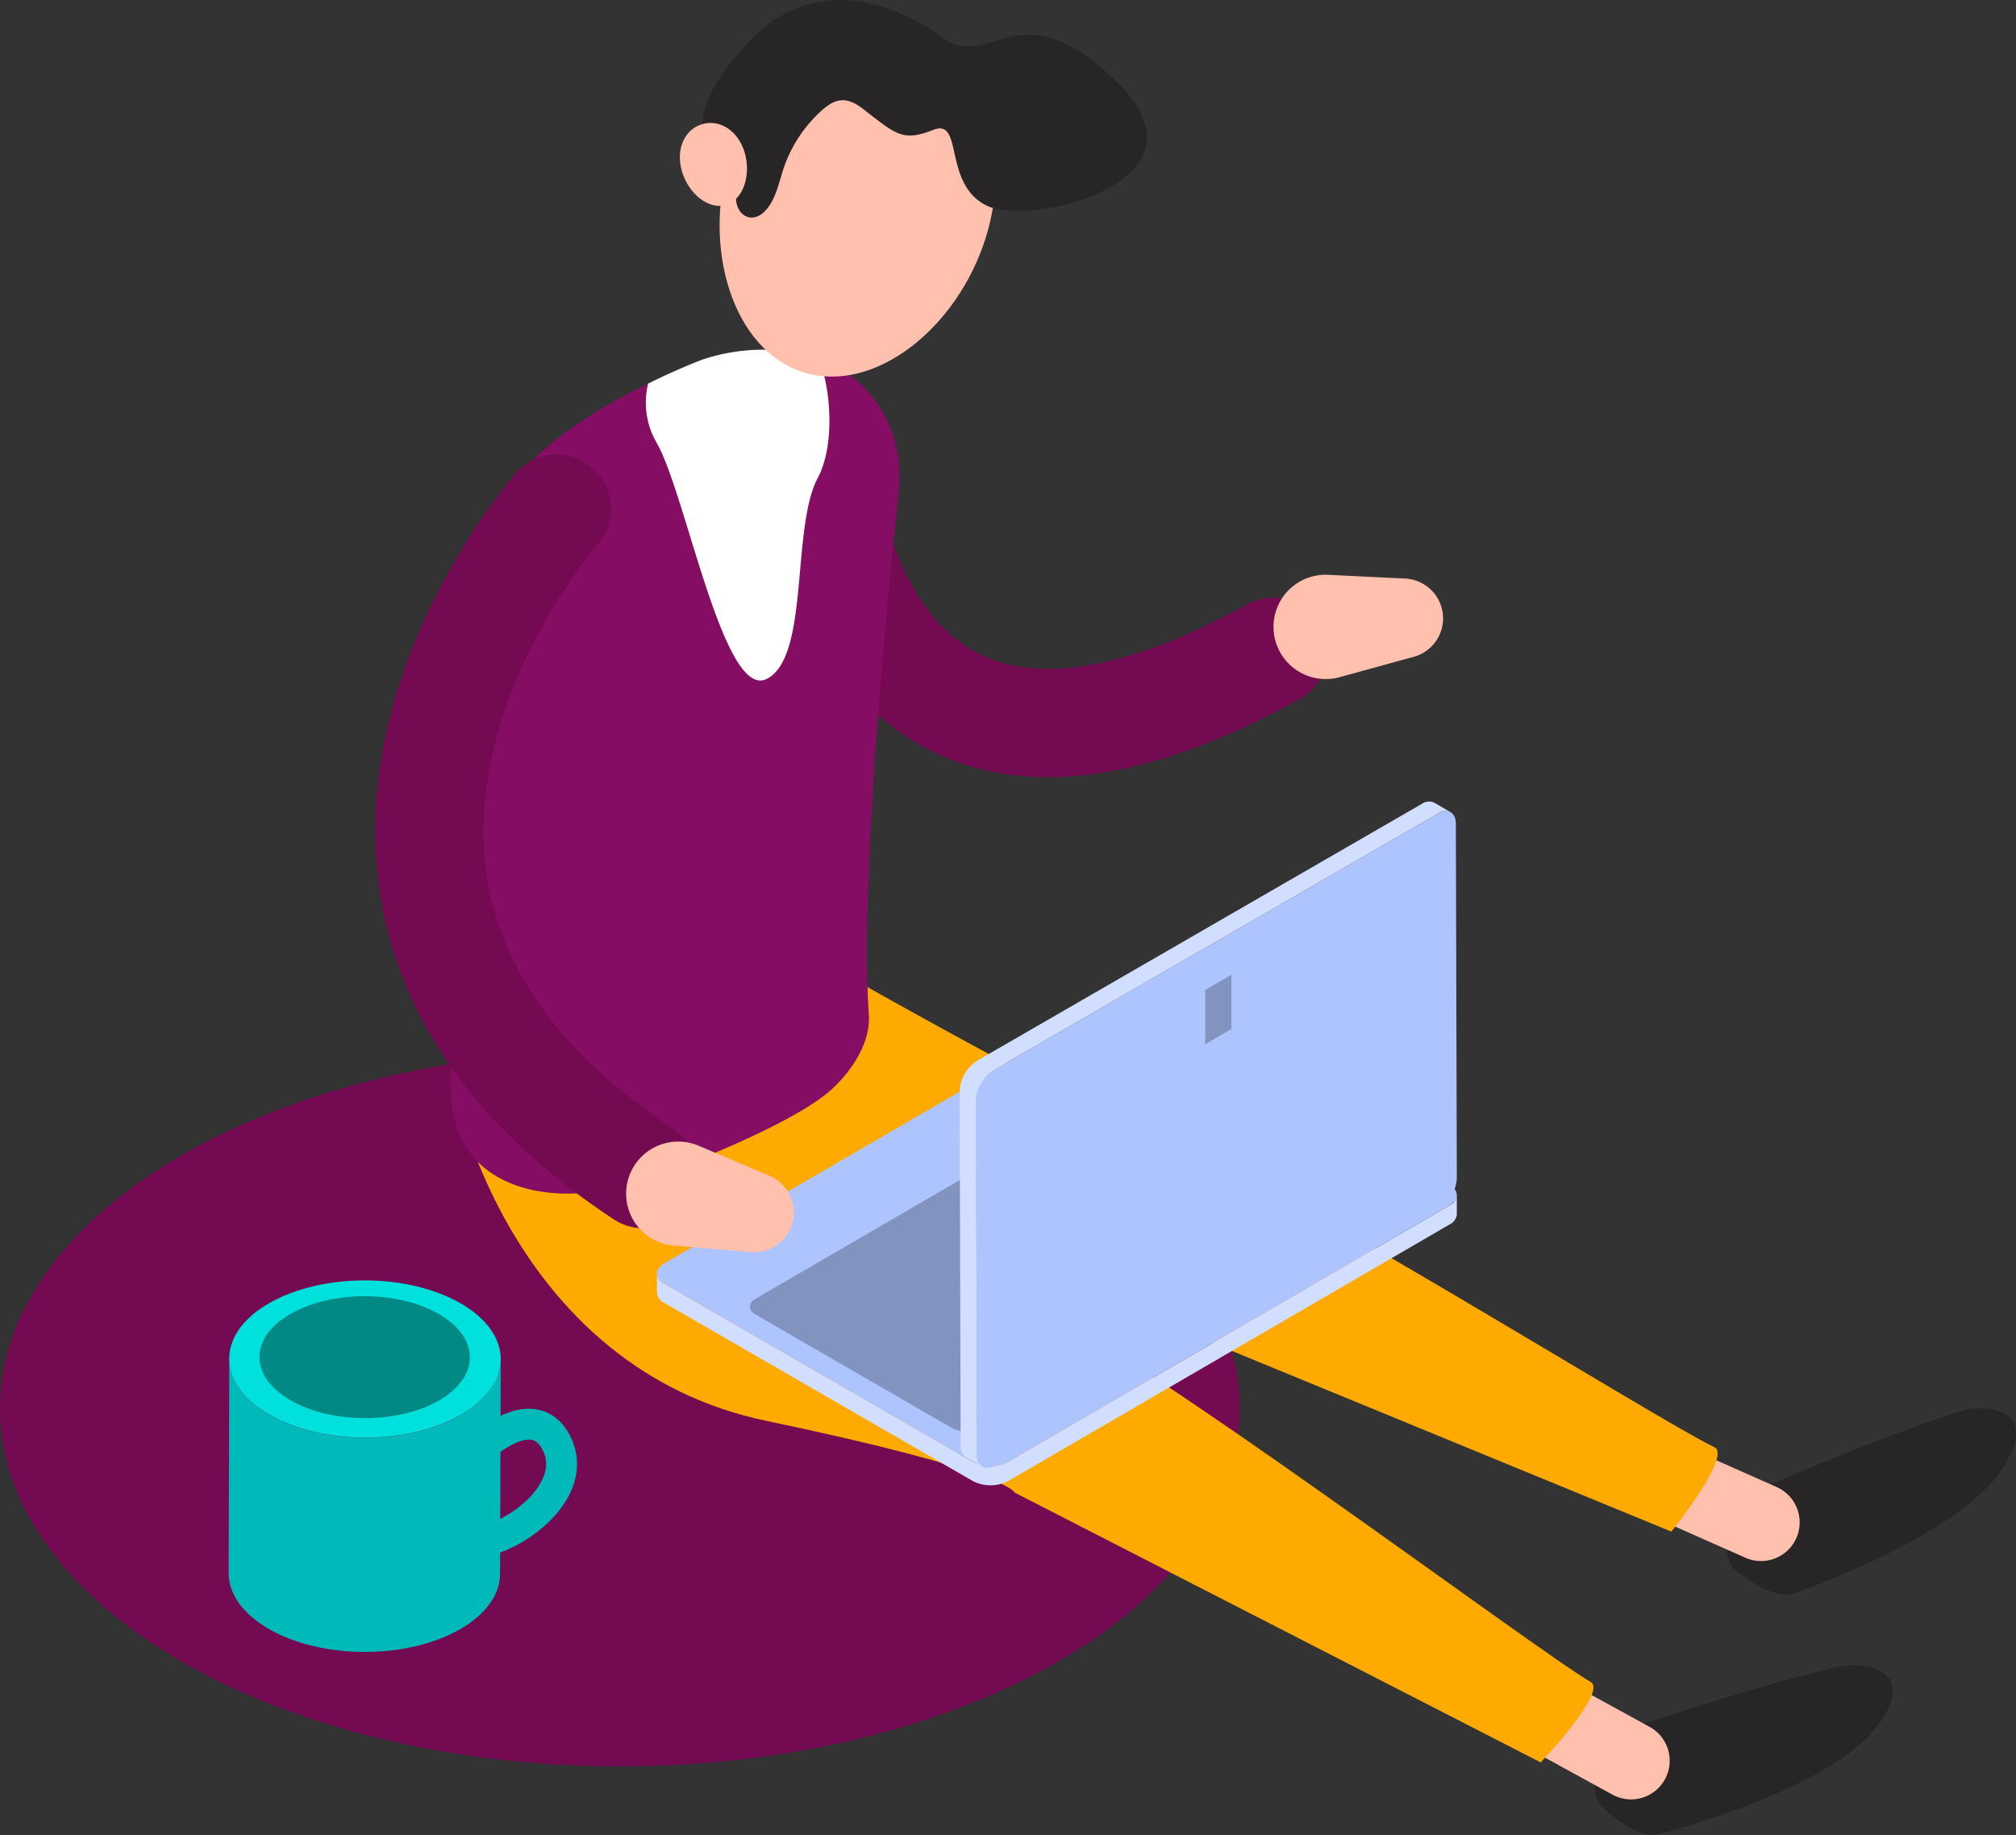 <svg xmlns="http://www.w3.org/2000/svg" viewBox="0 0 375.96 342.12"><rect x="0" y="0" width="375.96" height="342.12" fill="#333333" stroke="none"/><title>EstadisticasRecurso 4</title><g id="Capa_2" data-name="Capa 2"><g id="Capa_1-2" data-name="Capa 1"><ellipse cx="115.59" cy="262.59" rx="115.59" ry="66.74" style="fill:#740a51"/><path d="M93.38,253.46l-.12,39.94c0,3.73-2.46,7.46-7.36,10.3-9.85,5.73-25.86,5.72-35.78,0-5-2.88-7.49-6.66-7.48-10.43l.12-39.94c0,3.77,2.48,7.55,7.47,10.43,9.92,5.72,25.93,5.73,35.79,0C90.91,260.91,93.36,257.19,93.38,253.46Z" style="fill:#00b9b9"/><path d="M85.9,243c9.92,5.72,10,15,.12,20.74s-25.87,5.71-35.79,0-10-15-.12-20.72S76,237.29,85.9,243Z" style="fill:#00e0dc"/><path d="M81.84,245c7.69,4.44,7.73,11.64.09,16.08s-20.06,4.43-27.75,0-7.72-11.63-.09-16.06S74.15,240.52,81.84,245Z" style="fill:#008985"/><path d="M88.64,270.84s10.62-10.65,15.13-1.8-7.92,18-15.13,18.56" style="fill:none;stroke:#00b9b9;stroke-miterlimit:10;stroke-width:5.765px"/><path d="M152.51,82.65s3.32,83.95,85,38.84" style="fill:none;stroke:#740a51;stroke-linecap:round;stroke-linejoin:round;stroke-width:20.177px"/><path d="M269.07,114.46h0a7.44,7.44,0,0,1-5.42,8l-13.85,3.8a9.74,9.74,0,0,1-12.25-8.32h0a9.72,9.72,0,0,1,10.15-10.77l14.35.7A7.44,7.44,0,0,1,269.07,114.46Z" style="fill:#ffc0ae"/><path d="M323.25,292.43s7.07,6.17,11.39,4.64c6.47-2.28,30.95-11.79,38.51-22.83s-1.75-13.24-9-10.7c-20.51,7.12-27.47,10.72-34.62,13.44C322.79,279.53,320.22,288.4,323.25,292.43Z" style="fill:#272526"/><line x1="328.41" y1="283.84" x2="295.86" y2="269.4" style="fill:none;stroke:#ffc0ae;stroke-linecap:round;stroke-linejoin:round;stroke-width:14.412px"/><path d="M99.91,178.93s14.67,49.36,62.51,55.25c46,5.65,47.27,9.45,47.27,9.45l102,41.93s11.39-14.17,8-15.76c-10.53-4.95-92.8-56.47-104.37-58.27-7.78-1.21-68.12-35.71-68.12-35.71S111.08,171.16,99.91,178.93Z" style="fill:#fa0"/><path d="M298.31,336.4s6.53,6.74,11,5.58c6.64-1.73,31.83-9.16,40.29-19.53s-.64-13.34-8.12-11.42c-21,5.38-28.27,8.39-35.62,10.5C298.93,323.51,295.62,332.13,298.31,336.4Z" style="fill:#272526"/><line x1="304.17" y1="328.28" x2="272.94" y2="311.17" style="fill:none;stroke:#ffc0ae;stroke-linecap:round;stroke-linejoin:round;stroke-width:14.412px"/><path d="M85.23,204.63s10.5,50.42,57.68,60.28c45.36,9.48,46.31,13.37,46.31,13.37l98.1,50.31s12.53-13.17,9.32-15c-10.09-5.82-87.77-64-99.14-66.8-7.65-1.85-64.9-41.27-64.9-41.27S97,197.83,85.23,204.63Z" style="fill:#fa0"/><path d="M270.33,224.73,188,272.57a7.29,7.29,0,0,1-6.59,0L123.9,239.36a2.34,2.34,0,0,1-1.38-1.93V241a2.34,2.34,0,0,0,1.38,1.92l57.52,33.21a7.23,7.23,0,0,0,6.59,0l82.32-47.84a2.3,2.3,0,0,0,1.35-1.89v-3.53A2.3,2.3,0,0,1,270.33,224.73Z" style="fill:#d1deff"/><path d="M270.31,220.91c1.82,1.06,1.83,2.77,0,3.82L188,272.57a7.29,7.29,0,0,1-6.59,0L123.9,239.36c-1.83-1.06-1.84-2.77,0-3.82l82.31-47.84a7.29,7.29,0,0,1,6.59,0Z" style="fill:#adc4ff"/><path d="M258.06,219.52c1.4.8,1.41,2.11,0,2.92l-75.42,43.83a5.6,5.6,0,0,1-5.06,0l-36.69-21.19c-1.4-.8-1.39-2.12,0-2.93l75.42-43.82a5.53,5.53,0,0,1,5,0Z" style="fill:#8293bf"/><path d="M267.48,149.66a2.33,2.33,0,0,0-2.35.23l-82.87,47.85a7.24,7.24,0,0,0-3.3,5.71l.19,66.1a2.32,2.32,0,0,0,1,2.12l3.06,1.77a2.29,2.29,0,0,1-1-2.12l-.19-66.1a7.28,7.28,0,0,1,3.3-5.71l82.87-47.84a2.33,2.33,0,0,1,2.35-.23Z" style="fill:#d1deff"/><path d="M268.18,151.67c1.83-1.06,3.31-.21,3.32,1.89l.18,66.1a7.27,7.27,0,0,1-3.29,5.71l-82.87,47.84c-1.83,1.06-3.31.21-3.32-1.89l-.19-66.1a7.28,7.28,0,0,1,3.3-5.71Z" style="fill:#adc4ff"/><polygon points="229.63 191.86 224.75 194.69 224.75 184.58 229.63 181.75 229.63 191.86" style="fill:#8293bf"/><path d="M167.54,92.48c-1.85,16.86-7.24,71.45-5.51,96.67.41,5.89-4.18,11.79-7.92,14.79-8.85,7.09-34.05,16.69-40.5,17.87C98,224.67,87.12,218.9,84.84,208.87s1-11.79,0-21.07c-.38-3.57.14-10.32.2-15.07.38-24.39,2.68-55.55,8.36-77.6,2.51-9.77,17.24-18.59,27.47-23.61,5.1-2.53,9.11-4.09,9.94-4.41a35.67,35.67,0,0,1,21-.63c.29.08.61.17.92.29C158.63,68.81,169.3,76.48,167.54,92.48Z" style="fill:#850d63"/><path d="M152.52,89.08c-5,9.34-1.5,33.49-9.54,37.5s-15-34.27-20.47-43.93a14.93,14.93,0,0,1-1.64-11.13c5.1-2.53,9.11-4.09,9.94-4.41a35.67,35.67,0,0,1,21-.63c.29.08.61.17.92.29C155.32,73.89,155.4,83.66,152.52,89.08Z" style="fill:#fff"/><path d="M183.88,44.16c-5.26,17-20.82,29.36-34,25.27s-19-23.11-13.78-40.08S155.69,3.89,168.89,8,189.13,27.19,183.88,44.16Z" style="fill:#ffc0ae"/><line x1="149.55" y1="50.69" x2="142.97" y2="71.94" style="fill:#ffbfad"/><path d="M208.46,15.44C189.93-2.82,184.65,13.63,175.76,7S152-4.63,140.45,7,130,26,133,27.69a7.86,7.86,0,0,0,5.81,2,35.08,35.08,0,0,1-1.3,5.43c-1.59,5.44,4.58,8.88,7.47,0,.28-.87.53-1.68.75-2.44a25.48,25.48,0,0,1,7.59-12.15c2.27-2,4.33-2.75,7.51-.31,6.24,4.81,7.45,6.27,13.21,4s1.68,10.22,10.09,14.17S227,33.7,208.46,15.44Z" style="fill:#272526"/><path d="M138.89,28.49c1.21,4.17-.29,8.79-3.53,9.73s-7-2.15-8.2-6.31.57-7.83,3.8-8.77S137.67,24.33,138.89,28.49Z" style="fill:#ffc0ae"/><path d="M103.82,94.83S40.84,166.7,120,218.91" style="fill:none;stroke:#740a51;stroke-linecap:round;stroke-linejoin:round;stroke-width:20.177px"/><path d="M147.82,227.81h0a7.44,7.44,0,0,1-7.83,5.63l-14.32-1.2a9.73,9.73,0,0,1-8.63-12h0a9.73,9.73,0,0,1,13.24-6.63l13.22,5.6A7.44,7.44,0,0,1,147.82,227.81Z" style="fill:#ffc0ae"/></g></g></svg>